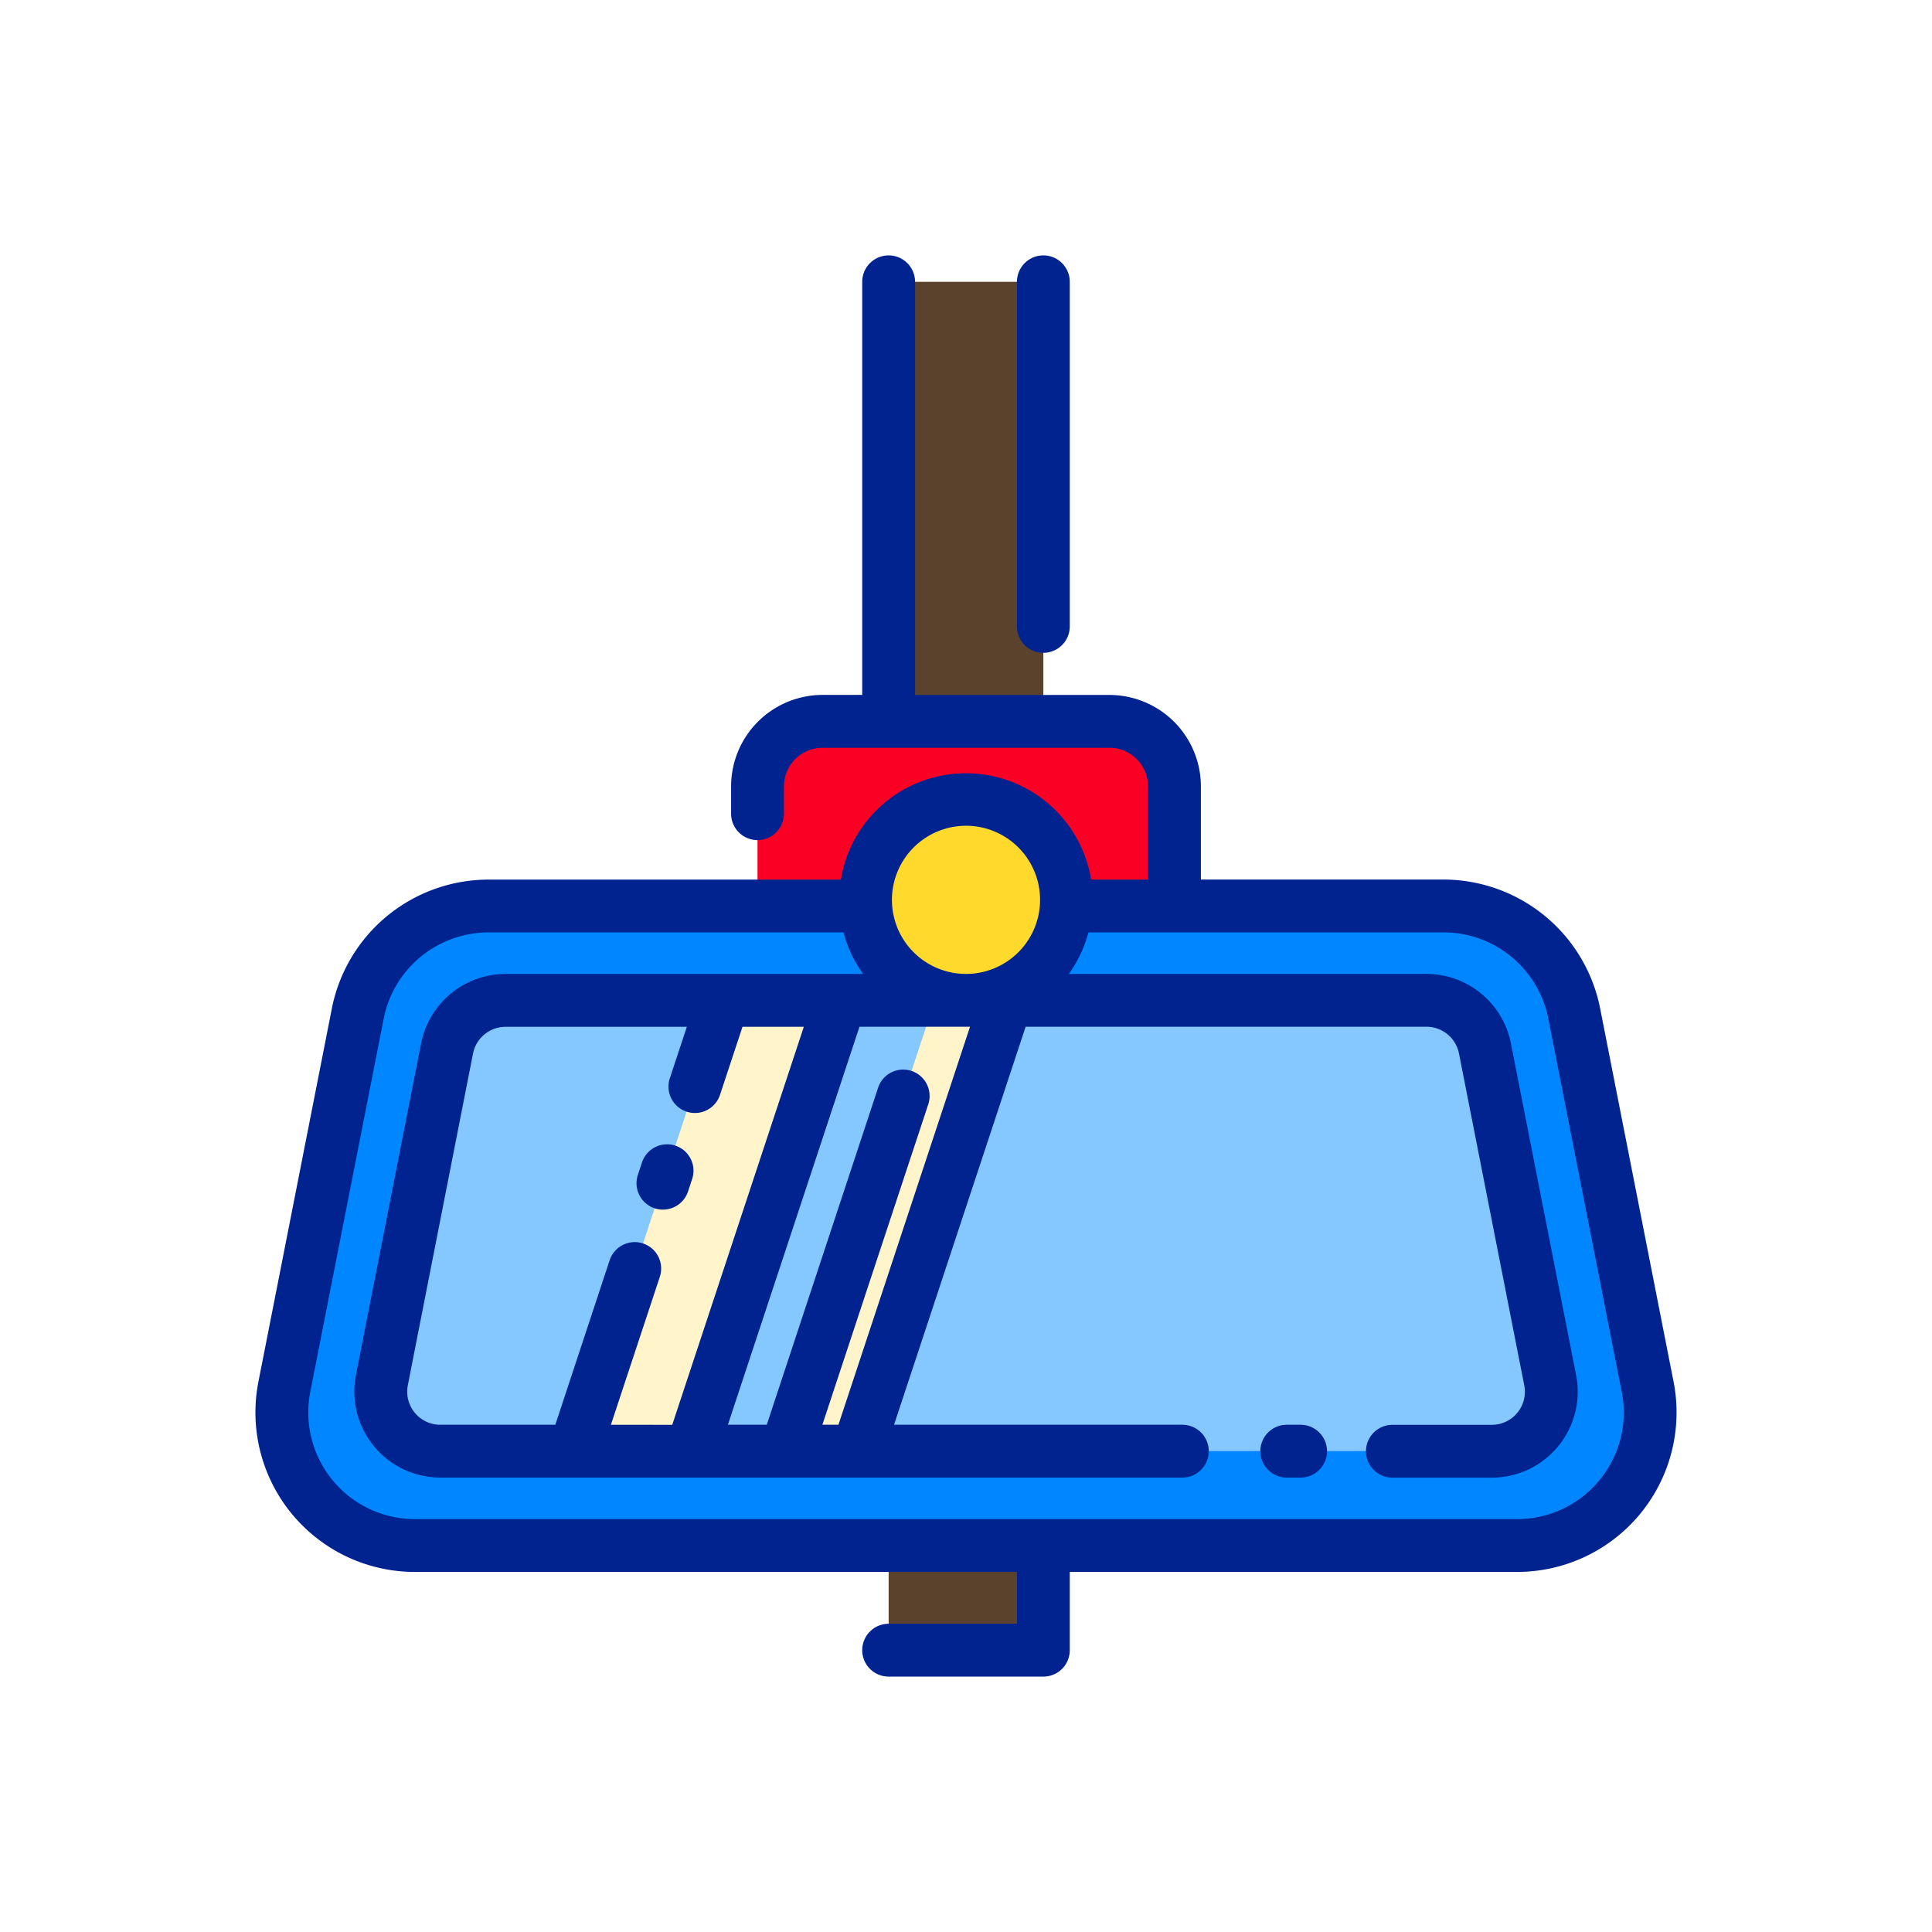 <svg id="Layer_1" height="512" viewBox="0 0 128 128" width="512" xmlns="http://www.w3.org/2000/svg" data-name="Layer 1"><path d="m54.494 47.79h19.012a4.307 4.307 0 0 1 4.306 4.31v7.926a0 0 0 0 1 0 0h-27.625a0 0 0 0 1 0 0v-7.926a4.307 4.307 0 0 1 4.307-4.31z" fill="#fb0025"/><path d="m100.51 102.4h-73.02a8.818 8.818 0 0 1 -8.651-10.519l4.867-24.738a8.817 8.817 0 0 1 8.651-7.115h63.286a8.817 8.817 0 0 1 8.651 7.115l4.867 24.738a8.818 8.818 0 0 1 -8.651 10.519z" fill="#0087ff"/><path d="m25.3 91.438 4.324-21.981a3.945 3.945 0 0 1 3.87-3.183h61.015a3.945 3.945 0 0 1 3.87 3.183l4.321 21.981a3.943 3.943 0 0 1 -3.869 4.7h-69.664a3.944 3.944 0 0 1 -3.867-4.7z" fill="#84c8ff"/><circle cx="64" cy="59.617" fill="#ffda2d" r="6.658"/><path d="m58.875 18.671h10.25v29.119h-10.25z" fill="#5a422c"/><path d="m58.875 102.395h10.25v6.935h-10.25z" fill="#5a422c"/><path d="m45.802 96.143h-7.75l9.875-29.869h7.75z" fill="#fff4ca"/><path d="m56.812 96.143h-4.75l9.875-29.869h4.75z" fill="#fff4ca"/><g fill="#002390"><path d="m110.877 91.538-4.866-24.738a10.588 10.588 0 0 0 -10.367-8.527h-16.082v-6.173a6.063 6.063 0 0 0 -6.056-6.057h-12.881v-27.372a1.75 1.75 0 1 0 -3.5 0v27.369h-2.631a6.064 6.064 0 0 0 -6.057 6.06v1.809a1.75 1.75 0 0 0 3.5 0v-1.809a2.56 2.56 0 0 1 2.557-2.557h19.012a2.559 2.559 0 0 1 2.556 2.557v6.176h-3.772a8.4 8.4 0 0 0 -16.58 0h-23.353a10.588 10.588 0 0 0 -10.368 8.524l-4.867 24.738a10.567 10.567 0 0 0 10.368 12.607h39.885v3.434h-8.5a1.75 1.75 0 0 0 0 3.5h10.25a1.749 1.749 0 0 0 1.75-1.75v-5.184h29.635a10.566 10.566 0 0 0 10.367-12.607zm-56.393 2.856 7.016-21.231a1.75 1.75 0 0 0 -3.323-1.1l-7.377 22.331h-2.576l8.718-26.37h7.324l-8.718 26.37zm-14.01 0 3.24-9.8a1.75 1.75 0 0 0 -3.323-1.1l-3.6 10.9h-7.62a2.193 2.193 0 0 1 -2.152-2.618l4.319-21.976a2.2 2.2 0 0 1 2.153-1.771h12.014l-1.128 3.412a1.749 1.749 0 0 0 1.113 2.21 1.725 1.725 0 0 0 .55.089 1.751 1.751 0 0 0 1.661-1.2l1.491-4.511h4.063l-8.718 26.37zm23.526-39.685a4.908 4.908 0 1 1 -4.908 4.907 4.912 4.912 0 0 1 4.908-4.907zm41.968 43.357a7.043 7.043 0 0 1 -5.458 2.579h-73.02a7.067 7.067 0 0 1 -6.933-8.431l4.866-24.738a7.082 7.082 0 0 1 6.934-5.7h23.526a8.364 8.364 0 0 0 1.3 2.751h-23.7a5.707 5.707 0 0 0 -5.583 4.592l-4.32 21.981a5.7 5.7 0 0 0 5.587 6.793h49.166a1.75 1.75 0 0 0 0-3.5h-19.1l8.718-26.37h26.558a2.2 2.2 0 0 1 2.153 1.777l4.324 21.981a2.193 2.193 0 0 1 -2.152 2.618h-6.584a1.75 1.75 0 0 0 0 3.5h6.584a5.695 5.695 0 0 0 5.586-6.799l-4.32-21.981a5.708 5.708 0 0 0 -5.587-4.595h-23.7a8.364 8.364 0 0 0 1.3-2.751h23.531a7.082 7.082 0 0 1 6.933 5.7l4.866 24.738a7.039 7.039 0 0 1 -1.475 5.855z"/><path d="m86.167 94.394h-.916a1.75 1.75 0 0 0 0 3.5h.916a1.75 1.75 0 0 0 0-3.5z"/><path d="m69.125 43.25a1.749 1.749 0 0 0 1.75-1.75v-22.829a1.75 1.75 0 1 0 -3.5 0v22.829a1.749 1.749 0 0 0 1.75 1.75z"/><path d="m44.743 75.9a1.755 1.755 0 0 0 -2.21 1.114l-.273.827a1.75 1.75 0 0 0 1.113 2.211 1.78 1.78 0 0 0 .549.088 1.751 1.751 0 0 0 1.661-1.2l.273-.827a1.75 1.75 0 0 0 -1.113-2.213z"/></g></svg>